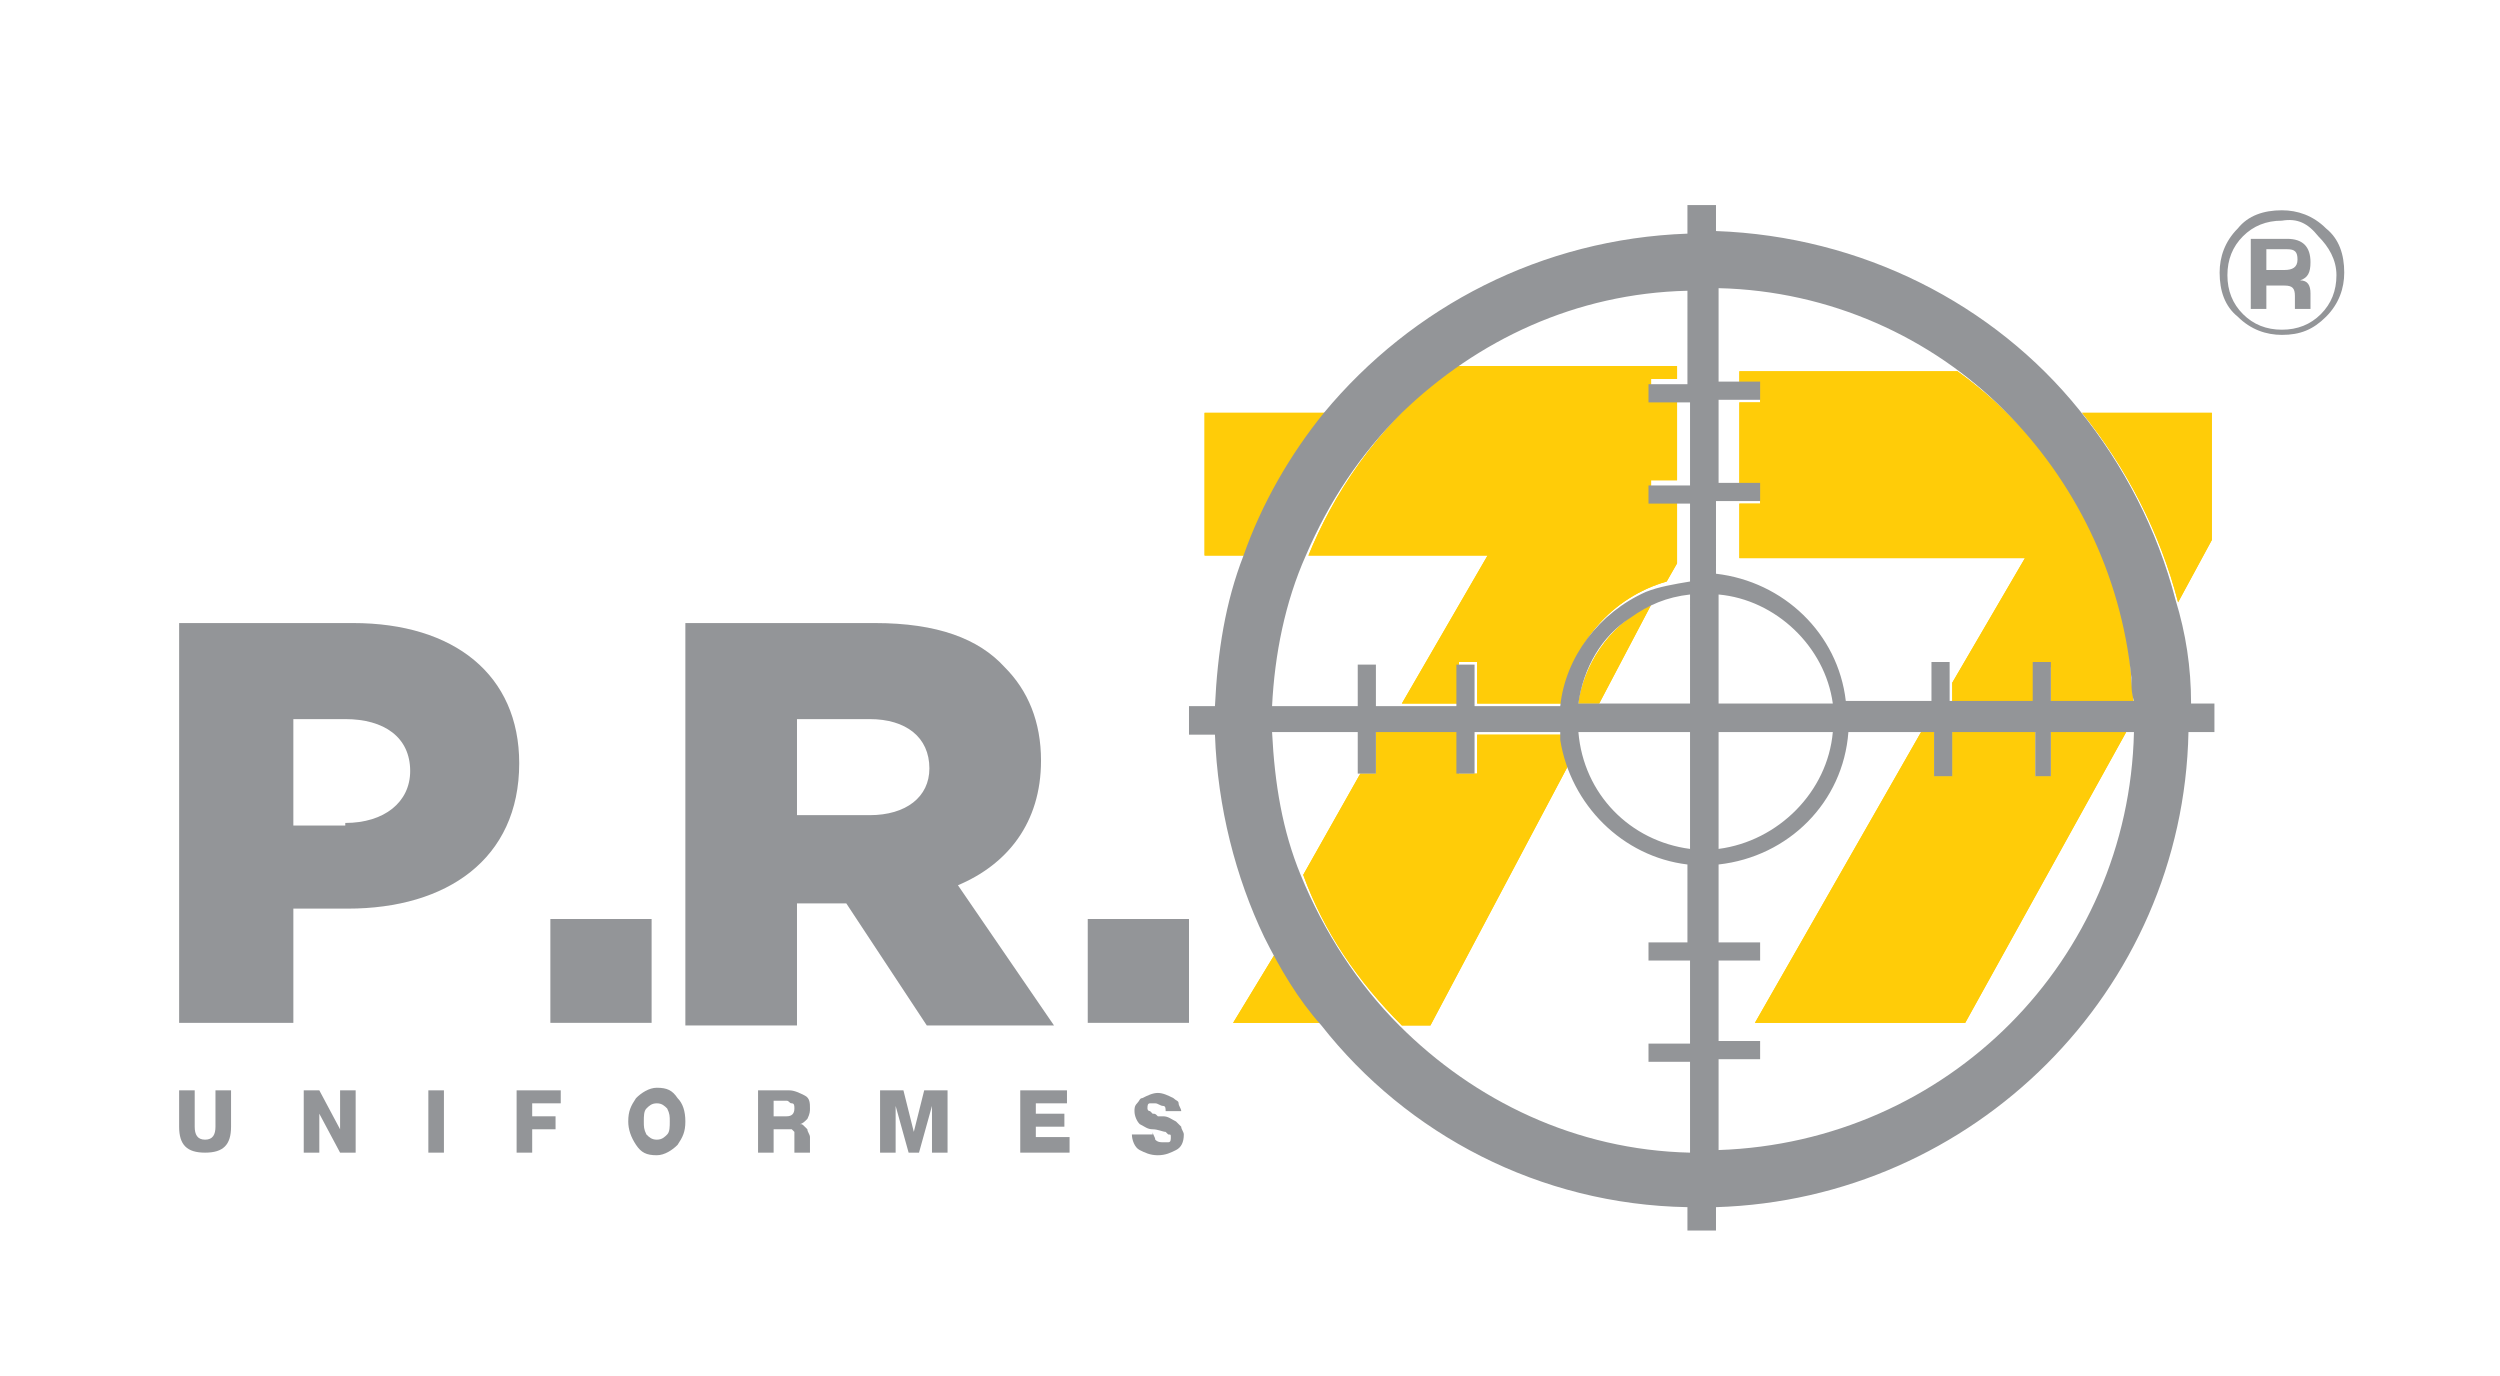 <?xml version="1.0" encoding="utf-8"?>
<!-- Generator: Adobe Illustrator 21.0.2, SVG Export Plug-In . SVG Version: 6.00 Build 0)  -->
<svg version="1.1" id="Layer_1" xmlns="http://www.w3.org/2000/svg" xmlns:xlink="http://www.w3.org/1999/xlink" x="0px" y="0px"
	 viewBox="0 0 96.3 53" style="enable-background:new 0 0 96.3 53;" xml:space="preserve">
<style type="text/css">
	.st0{fill:#939598;}
	.st1{fill:#FFCC08;}
</style>
<g>
	<rect x="21.2" y="35.4" class="st0" width="3.9" height="4"/>
	<rect x="41.9" y="35.4" class="st0" width="3.9" height="4"/>
	<path class="st0" d="M8.9,43.4c0,0.7-0.3,1-1,1c-0.7,0-1-0.3-1-1V42h0.6v1.4c0,0.3,0.1,0.5,0.4,0.5c0.3,0,0.4-0.2,0.4-0.5V42h0.6
		V43.4z"/>
	<polygon class="st0" points="11.7,42 12.3,42 13.1,43.5 13.1,43.5 13.1,42 13.7,42 13.7,44.4 13.1,44.4 12.3,42.9 12.3,42.9 
		12.3,44.4 11.7,44.4 	"/>
	<rect x="16.5" y="42" class="st0" width="0.6" height="2.4"/>
	<polygon class="st0" points="19.9,42 21.6,42 21.6,42.5 20.5,42.5 20.5,43 21.4,43 21.4,43.5 20.5,43.5 20.5,44.4 19.9,44.4 	"/>
	<path class="st0" d="M24.8,43.2c0,0.2,0,0.3,0.1,0.5c0.1,0.1,0.2,0.2,0.4,0.2c0.2,0,0.3-0.1,0.4-0.2c0.1-0.1,0.1-0.3,0.1-0.5
		c0-0.2,0-0.3-0.1-0.5c-0.1-0.1-0.2-0.2-0.4-0.2c-0.2,0-0.3,0.1-0.4,0.2C24.8,42.8,24.8,43,24.8,43.2 M24.2,43.2
		c0-0.4,0.1-0.6,0.3-0.9c0.2-0.2,0.5-0.4,0.8-0.4c0.4,0,0.6,0.1,0.8,0.4c0.2,0.2,0.3,0.5,0.3,0.9c0,0.4-0.1,0.6-0.3,0.9
		c-0.2,0.2-0.5,0.4-0.8,0.4c-0.4,0-0.6-0.1-0.8-0.4C24.3,43.8,24.2,43.5,24.2,43.2"/>
	<path class="st0" d="M29.8,43h0.5c0.2,0,0.3-0.1,0.3-0.3c0-0.1,0-0.2-0.1-0.2c-0.1,0-0.1-0.1-0.2-0.1h-0.5V43z M29.2,42h1.2
		c0.2,0,0.4,0.1,0.6,0.2c0.2,0.1,0.2,0.3,0.2,0.5c0,0.1,0,0.2-0.1,0.4c-0.1,0.1-0.2,0.2-0.3,0.2v0c0.1,0,0.1,0,0.2,0.1
		c0,0,0.1,0.1,0.1,0.1c0,0.1,0.1,0.2,0.1,0.3c0,0.1,0,0.2,0,0.3c0,0.1,0,0.1,0,0.2c0,0,0,0.1,0,0.1h-0.6c0,0,0,0,0-0.1
		c0,0,0-0.1,0-0.1c0-0.1,0-0.1,0-0.2c0-0.1,0-0.1,0-0.2c0-0.1,0-0.1,0-0.2c0,0-0.1-0.1-0.1-0.1c0,0-0.1,0-0.2,0h-0.5v0.9h-0.6V42z"
		/>
	<polygon class="st0" points="33.9,42 34.8,42 35.2,43.6 35.2,43.6 35.6,42 36.5,42 36.5,44.4 35.9,44.4 35.9,42.6 35.9,42.6 
		35.4,44.4 35,44.4 34.5,42.6 34.5,42.6 34.5,44.4 33.9,44.4 	"/>
	<polygon class="st0" points="39.3,42 41.1,42 41.1,42.5 39.9,42.5 39.9,42.9 41,42.9 41,43.4 39.9,43.4 39.9,43.8 41.2,43.8 
		41.2,44.4 39.3,44.4 	"/>
	<path class="st0" d="M44.4,43.6c0,0.1,0.1,0.2,0.1,0.3c0.1,0.1,0.2,0.1,0.3,0.1c0,0,0.1,0,0.1,0c0,0,0.1,0,0.1,0
		c0.1,0,0.1-0.1,0.1-0.2c0-0.1,0-0.1-0.1-0.1c0,0-0.1-0.1-0.1-0.1c-0.1,0-0.3-0.1-0.5-0.1c-0.2,0-0.3-0.1-0.5-0.2
		c-0.1-0.1-0.2-0.3-0.2-0.5c0-0.1,0-0.2,0.1-0.3c0.1-0.1,0.1-0.2,0.2-0.2c0.2-0.1,0.4-0.2,0.6-0.2c0.2,0,0.4,0.1,0.6,0.2
		c0.1,0.1,0.2,0.1,0.2,0.2c0,0.1,0.1,0.2,0.1,0.3h-0.6c0-0.1,0-0.2-0.1-0.2c-0.1,0-0.2-0.1-0.3-0.1c-0.1,0-0.1,0-0.2,0
		c-0.1,0-0.1,0.1-0.1,0.2c0,0,0,0.1,0.1,0.1c0,0,0.1,0.1,0.1,0.1c0.1,0,0.1,0,0.2,0.1c0,0,0.1,0,0.1,0c0,0,0.1,0,0.1,0
		c0.2,0,0.3,0.1,0.5,0.2c0.1,0.1,0.1,0.1,0.2,0.2c0,0.1,0.1,0.2,0.1,0.3c0,0.3-0.1,0.5-0.3,0.6c-0.2,0.1-0.4,0.2-0.7,0.2
		c-0.3,0-0.5-0.1-0.7-0.2c-0.2-0.1-0.3-0.4-0.3-0.6H44.4z"/>
	<path class="st1" d="M60.8,27.1h0.8l2-3.8C61.9,24.1,61,25.7,60.8,27.1"/>
	<path class="st1" d="M56.9,28.2v1.6h-0.7v-1.6H53v0.6v1h-0.6l-2.2,3.9c0.8,2.2,2.1,4.1,3.8,5.8l1.1,0l5.3-10
		c-0.2-0.8-0.2-1.1-0.2-1.2H56.9z"/>
	<path class="st1" d="M47.5,39.4h3.6c-0.8-1.1-1.1-1.5-1.9-2.8L47.5,39.4z"/>
	<path class="st1" d="M46.4,15.9v5.5H48c0.7-2,1.8-3.9,3.1-5.5H46.4z"/>
	<path class="st1" d="M50.4,21.4h6.9L54,27.1h2.2v-1.6h0.7v1.6h3.3c0.3-2.3,1.9-4.1,4-4.7l0.4-0.7v-2.5h-1v-0.7h1v-3.2h-1v-0.7h1
		v-0.5H56C52.9,16.5,51.3,19.2,50.4,21.4"/>
	<path class="st1" d="M75.4,14.3H67v0.5h0.8v0.7H67v3.2h0.8v0.7H67v2.1H78l-2.8,4.8v0.9h3.2v-1.5H79v1.5h3.2l-0.1-0.9
		C81.9,22.1,79.7,17.4,75.4,14.3"/>
	<path class="st1" d="M85.2,20.8v-4.9h-5c1.7,2.1,3,4.6,3.7,7.3L85.2,20.8z"/>
	<polygon class="st1" points="79,29.9 78.4,29.9 78.4,28.2 75.2,28.2 75.2,29.9 74.5,29.9 74.5,28.2 74,28.2 67.6,39.4 75.7,39.4 
		81.9,28.2 79,28.2 	"/>
	<path class="st1" d="M60.8,27.1h0.8l2-3.8C61.9,24.1,61,25.7,60.8,27.1"/>
	<path class="st1" d="M56.9,28.2v1.6h-0.7v-1.6H53v0.6v1h-0.6l-2.2,3.9c0.8,2.2,2.1,4.1,3.8,5.8l1.1,0l5.3-10
		c-0.2-0.8-0.2-1.1-0.2-1.2H56.9z"/>
	<path class="st1" d="M47.5,39.4h3.6c-0.8-1.1-1.1-1.5-1.9-2.8L47.5,39.4z"/>
	<path class="st1" d="M46.4,15.9v5.5H48c0.7-2,1.8-3.9,3.1-5.5H46.4z"/>
	<path class="st1" d="M50.4,21.4h6.9L54,27.1h2.2v-1.6h0.7v1.6h3.3c0.3-2.3,1.9-4.1,4-4.7l0.4-0.7v-2.5h-1v-0.7h1v-3.2h-1v-0.7h1
		v-0.5H56C52.9,16.5,51.3,19.2,50.4,21.4"/>
	<path class="st1" d="M75.4,14.3H67v0.5h0.8v0.7H67v3.2h0.8v0.7H67v2.1H78l-2.8,4.8v0.9h3.2v-1.5H79v1.5h3.2l-0.1-0.9
		C81.9,22.1,79.7,17.4,75.4,14.3"/>
	<path class="st1" d="M85.2,20.8v-4.9h-5c1.7,2.1,3,4.6,3.7,7.3L85.2,20.8z"/>
	<polygon class="st1" points="79,29.9 78.4,29.9 78.4,28.2 75.2,28.2 75.2,29.9 74.5,29.9 74.5,28.2 74,28.2 67.6,39.4 75.7,39.4 
		81.9,28.2 79,28.2 	"/>
	<path class="st0" d="M89.3,9.1C89.7,9.5,90,10,90,10.6c0,0.6-0.2,1.1-0.6,1.5c-0.4,0.4-0.9,0.6-1.5,0.6c-0.6,0-1.1-0.2-1.5-0.6
		c-0.4-0.4-0.6-0.9-0.6-1.5c0-0.6,0.2-1.1,0.6-1.5c0.4-0.4,0.9-0.6,1.5-0.6C88.5,8.4,88.9,8.6,89.3,9.1 M86.2,8.8
		c-0.5,0.5-0.7,1.1-0.7,1.7c0,0.7,0.2,1.3,0.7,1.7c0.5,0.5,1.1,0.7,1.7,0.7c0.7,0,1.2-0.2,1.7-0.7c0.5-0.5,0.7-1.1,0.7-1.7
		c0-0.7-0.2-1.3-0.7-1.7c-0.5-0.5-1.1-0.7-1.7-0.7C87.2,8.1,86.6,8.3,86.2,8.8 M87.3,9.6h0.8c0.3,0,0.4,0.1,0.4,0.4
		c0,0.3-0.2,0.4-0.5,0.4h-0.7V9.6z M87.3,11.9V11H88c0.3,0,0.4,0.1,0.4,0.4v0.5H89v-0.6c0-0.3-0.1-0.5-0.4-0.5
		c0.3-0.1,0.4-0.3,0.4-0.7c0-0.6-0.3-0.9-0.9-0.9h-1.4v2.7H87.3z"/>
	<path class="st0" d="M66.2,44.3v-3.5h1.6v-0.7h-1.6V37h1.6v-0.7h-1.6v-3c2.7-0.3,4.8-2.4,5-5.1H74h0.5v1.7h0.7v-1.7h3.2v1.7H79
		v-1.7h2h1.2C82,37,75,44,66.2,44.3 M66.2,28.2h4.4c-0.2,2.3-2.1,4.2-4.4,4.5V28.2z M66.2,22.9c2.2,0.2,4.1,2,4.4,4.2h-4.4V22.9z
		 M66.2,19.3H67h0.8v-0.7H67h-0.8v-3.2h1.6v-0.7h-1.6v-3.6c4.3,0.1,8.2,1.9,11,4.7c2.7,2.7,4.5,6.3,4.9,10.3c0,0.3,0,0.6,0.1,0.9
		h-0.6H79v-1.5h-0.7v1.5h-3.2v-0.9v-0.6h-0.7v1.5h-3.3c-0.3-2.6-2.4-4.6-5-4.9V19.3z M65.1,14.8h-1.6v0.7h1.6v3.2h-0.6h-1v0.7h1h0.6
		v3c-0.6,0.1-1.2,0.2-1.7,0.4c-1.8,0.8-3.1,2.5-3.3,4.4h-3.3v-1.6h-0.7v1.6H54H53v-1.6h-0.7v1.6h-3.3c0.1-2,0.5-4,1.3-5.8
		c0.9-2.1,2.1-3.9,3.7-5.5c2.9-2.8,6.7-4.6,11-4.7V14.8z M65.1,27.1H61h-0.2c0.2-1.4,0.9-2.6,2-3.3c0.7-0.5,1.4-0.8,2.3-0.9V27.1z
		 M65.1,32.7c-2.3-0.3-4.1-2.1-4.3-4.5h4.3V32.7z M65.1,36.3h-1.6V37h1.6v3.2h-1.6v0.7h1.6v3.5c-4.4-0.1-8.3-2-11.2-4.9
		c-1.6-1.6-2.9-3.6-3.8-5.8c-0.7-1.7-1-3.5-1.1-5.5h3.3v1.6h0.1H53v-1v-0.6h0.3h2.8v1.6h0.7v-1.6h3.3c0,0.1,0,0.2,0,0.3
		c0.4,2.5,2.4,4.5,4.9,4.8V36.3z M84.4,27.1c0-1.4-0.2-2.7-0.6-4c-0.7-2.7-2-5.2-3.7-7.3c-3.3-4.1-8.4-6.7-14-6.9V7.9h-1.1V9
		c-5.6,0.2-10.6,2.8-14,6.9c-1.3,1.6-2.4,3.5-3.1,5.5c-0.7,1.8-1,3.7-1.1,5.8h-1v1.1h1c0.1,2.8,0.8,5.5,1.9,7.8
		c0.6,1.2,1.3,2.4,2.2,3.4c3.3,4.2,8.4,6.9,14.1,7v0.9h1.1v-0.9c9.9-0.3,18-8.3,18.2-18.3h1v-1.1H84.4z"/>
	<path class="st0" d="M13.3,31.7c1.5,0,2.5-0.8,2.5-2v0c0-1.3-1-2-2.5-2h-2v4.1H13.3z M6.9,24h6.7c3.9,0,6.4,2,6.4,5.4v0
		c0,3.7-2.8,5.6-6.6,5.6h-2.1v4.4H6.9V24z"/>
	<path class="st0" d="M33.5,31.4c1.4,0,2.3-0.7,2.3-1.8v0c0-1.2-0.9-1.9-2.3-1.9h-2.8v3.7H33.5z M26.4,24h7.3c2.4,0,4,0.6,5,1.7
		c0.9,0.9,1.4,2.1,1.4,3.6v0c0,2.4-1.3,4-3.2,4.8l3.7,5.4h-4.9l-3.1-4.7h-1.9v4.7h-4.3V24z"/>
</g>
</svg>
